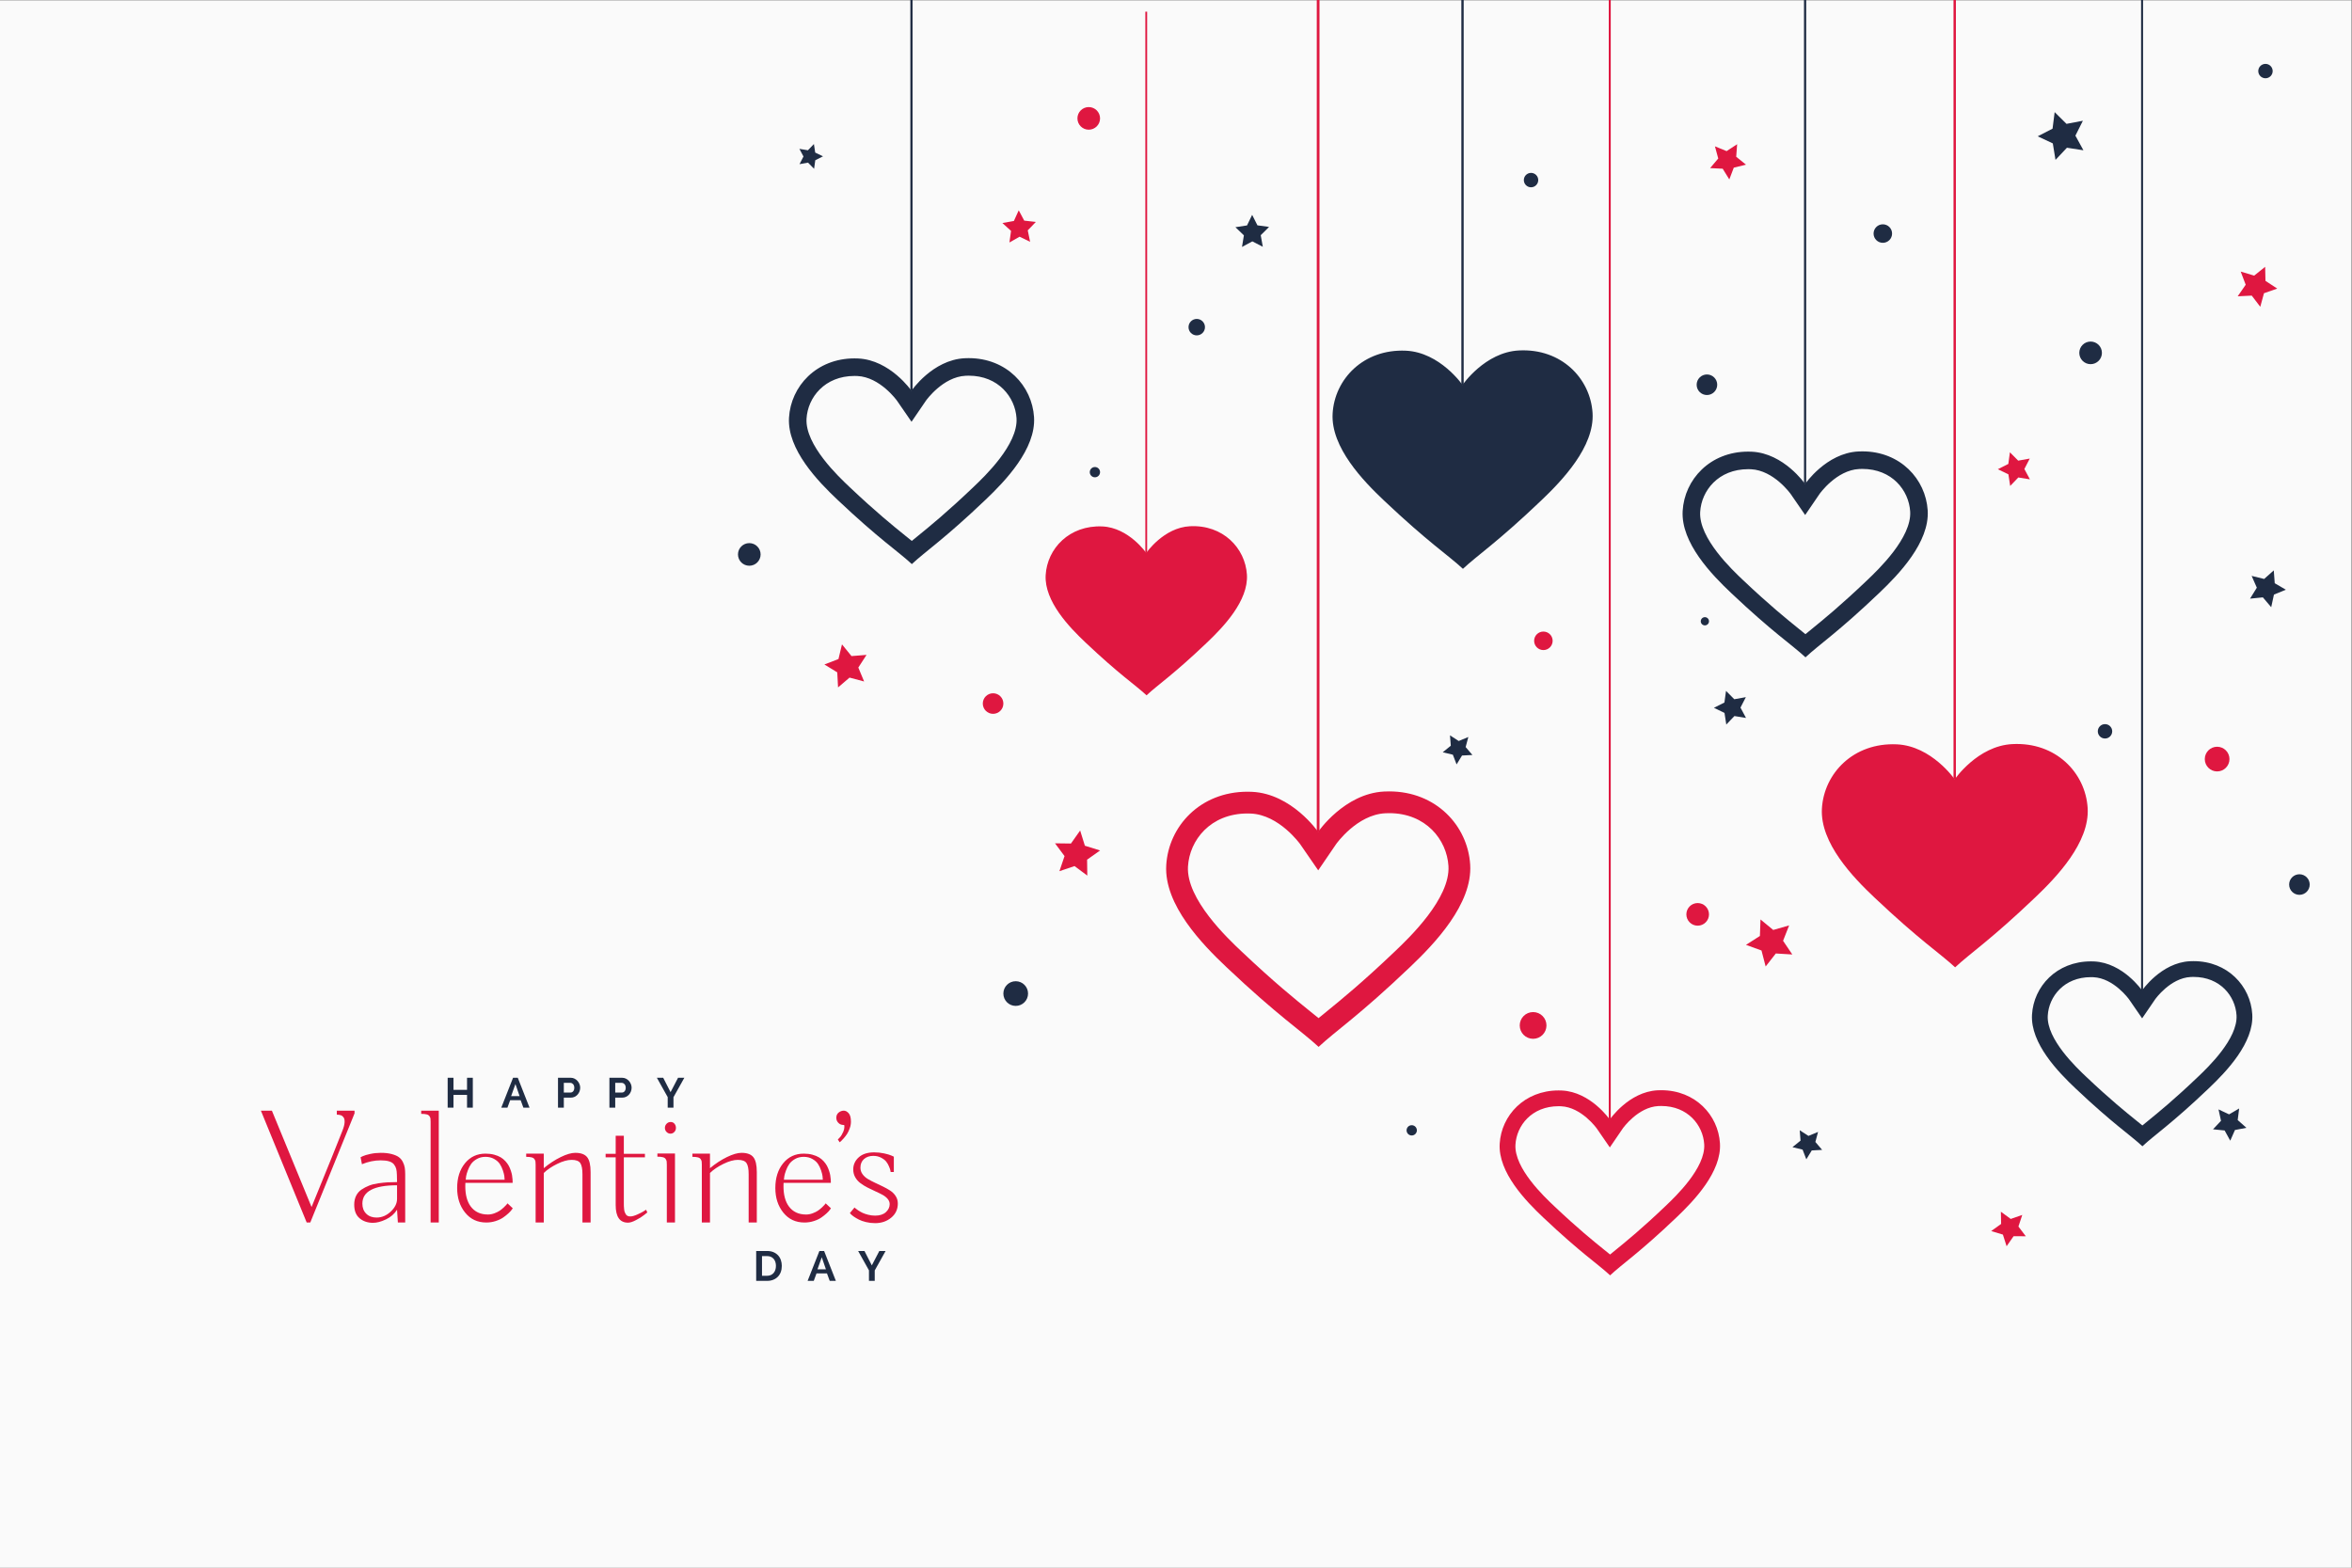 <?xml version="1.0" encoding="UTF-8" standalone="no"?>
<svg
   xmlns:dc="http://purl.org/dc/elements/1.1/"
   xmlns:cc="http://creativecommons.org/ns#"
   xmlns:rdf="http://www.w3.org/1999/02/22-rdf-syntax-ns#"
   xmlns:svg="http://www.w3.org/2000/svg"
   xmlns="http://www.w3.org/2000/svg"
   viewBox="0 0 576 384"
   height="384"
   width="576"
   xml:space="preserve"
   id="svg2"
   version="1.1"><rect x="0" y="0" width="576" height="384" fill="#808080" stroke="none"/><defs
     id="defs6" /><g
     transform="matrix(1.333,0,0,-1.333,0,384)"
     id="g10"><g
       transform="scale(0.1)"
       id="g12"><path
         id="path14"
         style="fill:#fafafa;fill-opacity:1;fill-rule:nonzero;stroke:none"
         d="M 4319.99,0 H -0.012 V 2880 H 4319.99 V 0" /><path
         id="path16"
         style="fill:#df1740;fill-opacity:1;fill-rule:nonzero;stroke:none"
         d="m 570.039,634.301 h -6.594 l -84.136,205.531 h 20.203 l 72.883,-177.07 c 31.14,76.136 49.941,122.636 56.406,139.468 2.539,6.27 3.953,11.43 4.246,15.5 0.293,4.059 -0.195,7.122 -1.465,9.18 -1.269,2.051 -2.93,3.5 -4.988,4.328 -2.051,0.84 -4.641,1.25 -7.778,1.25 v 7.344 h 32.551 V 834.84 L 570.039,634.301" /><path
         id="path18"
         style="fill:#df1740;fill-opacity:1;fill-rule:nonzero;stroke:none"
         d="m 729.465,677.762 v 24.949 c -42.485,0 -63.711,-11.25 -63.711,-33.762 0,-7.64 2.359,-13.808 7.098,-18.5 4.738,-4.699 11.043,-7.051 18.925,-7.051 9.668,0 18.368,3.653 26.094,10.942 7.727,7.289 11.594,15.101 11.594,23.422 z m -29.914,84.558 c 7.676,0 14.304,-0.738 19.89,-2.211 5.598,-1.461 9.961,-3.328 13.098,-5.57 3.145,-2.258 5.645,-5.199 7.481,-8.809 1.843,-3.621 3.046,-7.148 3.593,-10.582 0.547,-3.429 0.828,-7.476 0.828,-12.179 v -88.668 h -13.472 l -1.504,23.488 c -4.887,-7.738 -11.723,-13.68 -20.488,-17.828 -8.782,-4.172 -16.704,-6.242 -23.782,-6.242 -9.668,0 -17.832,2.761 -24.465,8.293 -6.636,5.527 -9.949,13.918 -9.949,25.168 0,6.179 1.172,11.609 3.516,16.308 2.351,4.723 5.676,8.512 9.988,11.403 4.301,2.879 8.899,5.281 13.801,7.211 4.894,1.918 10.566,3.339 17.019,4.25 6.465,0.91 12.266,1.507 17.407,1.796 5.133,0.293 10.789,0.434 16.953,0.434 0,0.789 -0.102,5.227 -0.293,13.316 -0.109,4.34 -0.512,7.934 -1.203,10.793 -0.696,2.86 -2.039,5.598 -4.031,8.2 -2.004,2.621 -5.02,4.55 -9.055,5.781 -4.043,1.226 -9.153,1.84 -15.332,1.84 -11.563,0 -23.106,-2.364 -34.617,-7.102 l -2.454,12.809 4.29,2.09 c 2.859,1.3 7.363,2.632 13.523,3.98 6.16,1.352 12.578,2.031 19.258,2.031" /><path
         id="path20"
         style="fill:#df1740;fill-opacity:1;fill-rule:nonzero;stroke:none"
         d="M 791.121,634.301 V 819.57 c 0,2.641 -0.098,4.602 -0.293,5.879 -0.191,1.27 -0.801,2.68 -1.836,4.25 -1.023,1.571 -2.762,2.672 -5.203,3.301 -2.449,0.641 -5.781,0.961 -9.98,0.961 v 5.871 h 32.296 V 634.301 h -14.984" /><path
         id="path22"
         style="fill:#df1740;fill-opacity:1;fill-rule:nonzero;stroke:none"
         d="m 855.586,712.98 h 71.484 c 0,1.77 -0.175,3.969 -0.527,6.622 -0.344,2.636 -1.238,6.136 -2.676,10.488 -1.445,4.359 -3.332,8.301 -5.664,11.82 -2.336,3.531 -5.781,6.578 -10.351,9.172 -4.559,2.598 -9.872,3.898 -15.926,3.898 -5.957,0 -11.25,-1.32 -15.863,-3.968 -4.618,-2.641 -8.141,-5.703 -10.575,-9.18 -2.429,-3.461 -4.441,-7.41 -6.035,-11.812 -1.594,-4.411 -2.605,-7.879 -3.047,-10.418 -0.449,-2.551 -0.722,-4.75 -0.82,-6.622 z m 36.34,47.872 c 5.855,0 11.148,-0.641 15.887,-1.911 4.738,-1.281 8.75,-2.89 12.031,-4.839 3.293,-1.961 6.219,-4.364 8.777,-7.204 2.563,-2.839 4.594,-5.648 6.098,-8.437 1.492,-2.789 2.769,-5.801 3.836,-9.031 1.062,-3.231 1.789,-6.02 2.175,-8.371 0.383,-2.34 0.676,-4.75 0.872,-7.188 0.195,-2.449 0.261,-4.062 0.214,-4.84 l -0.07,-1.91 H 854.98 c -0.097,-2.062 -0.144,-4.07 -0.144,-6.019 0,-15.864 3.277,-28.243 9.832,-37.153 7.344,-9.98 17.922,-14.969 31.719,-14.969 3.972,0 7.937,0.731 11.914,2.211 3.965,1.457 7.273,3.098 9.922,4.911 2.644,1.808 5.195,3.898 7.644,6.238 2.453,2.351 4.043,3.98 4.778,4.922 0.734,0.929 1.296,1.687 1.691,2.277 l 9.707,-9.098 -1.898,-2.652 c -1.258,-1.859 -3.27,-4.059 -6.043,-6.598 -2.762,-2.55 -5.965,-5.101 -9.61,-7.64 -3.633,-2.551 -8.222,-4.731 -13.762,-6.531 -5.527,-1.821 -11.304,-2.719 -17.324,-2.719 -16.179,0 -29.148,6.07 -38.902,18.211 -9.77,12.129 -14.641,27.199 -14.641,45.207 0,18.59 4.805,33.769 14.414,45.511 9.61,11.75 22.161,17.622 37.649,17.622" /><path
         id="path24"
         style="fill:#df1740;fill-opacity:1;fill-rule:nonzero;stroke:none"
         d="m 966.711,760.852 h 32.293 v -26.723 c 10.136,8.422 20.516,15.211 31.146,20.41 10.62,5.18 19.54,7.781 26.75,7.781 10.34,0 17.61,-2.679 21.82,-8.011 4.21,-5.329 6.31,-14.411 6.31,-27.219 v -92.789 h -14.97 v 88.969 c 0,9.492 -1.32,16.218 -3.95,20.179 -2.63,3.973 -7.95,5.949 -15.93,5.949 -7.61,0 -16.46,-2.476 -26.55,-7.418 -10.09,-4.941 -18.29,-10.492 -24.626,-16.66 v -91.019 h -14.973 v 106.32 c 0,2.641 -0.105,4.59 -0.301,5.859 -0.195,1.27 -0.8,2.692 -1.828,4.25 -1.035,1.559 -2.769,2.661 -5.214,3.29 -2.45,0.628 -5.782,0.96 -9.977,0.96 v 5.872" /><path
         id="path26"
         style="fill:#df1740;fill-opacity:1;fill-rule:nonzero;stroke:none"
         d="m 1146.1,793.738 v -33.187 h 38.76 v -6.449 h -38.76 v -83.68 c 0,-2.453 0.02,-4.461 0.08,-6.024 0.05,-1.566 0.2,-3.457 0.44,-5.648 0.25,-2.211 0.61,-3.969 1.09,-5.289 0.49,-1.32 1.16,-2.672 1.99,-4.039 0.83,-1.371 1.93,-2.371 3.31,-3.012 1.37,-0.629 2.98,-0.949 4.84,-0.949 3.42,0 7.71,1.148 12.84,3.449 5.14,2.301 8.81,4.129 11.02,5.5 2.2,1.371 3.93,2.5 5.2,3.379 l 2.36,-4.988 -5.88,-4.699 c -4.01,-3.231 -9.01,-6.372 -14.97,-9.391 -5.87,-3.141 -10.76,-4.699 -14.68,-4.699 -15.08,0 -22.61,10.758 -22.61,32.289 v 87.801 h -18.49 v 6.449 h 18.49 v 33.187 h 14.97" /><path
         id="path28"
         style="fill:#df1740;fill-opacity:1;fill-rule:nonzero;stroke:none"
         d="m 1224.64,800.629 c -2.05,2.062 -3.08,4.551 -3.08,7.492 0,2.93 1.03,5.481 3.08,7.641 2.06,2.148 4.56,3.218 7.49,3.218 2.94,0 5.28,-1.07 7.05,-3.218 1.76,-2.16 2.64,-4.711 2.64,-7.641 0,-2.941 -1,-5.43 -2.98,-7.492 -1.98,-2.047 -4.34,-3.078 -7.05,-3.078 -2.71,0 -5.09,1.031 -7.15,3.078 z m 0.45,-166.328 v 106.551 c 0,2.636 -0.11,4.609 -0.3,5.878 -0.2,1.27 -0.81,2.7 -1.83,4.27 -1.04,1.559 -2.77,2.68 -5.22,3.309 -2.45,0.64 -5.78,0.961 -9.98,0.961 v 5.871 h 32.3 v -126.84 h -14.97" /><path
         id="path30"
         style="fill:#df1740;fill-opacity:1;fill-rule:nonzero;stroke:none"
         d="m 1272.07,760.852 h 32.3 v -26.723 c 10.13,8.422 20.51,15.211 31.14,20.41 10.62,5.18 19.54,7.781 26.76,7.781 10.33,0 17.6,-2.679 21.81,-8.011 4.21,-5.329 6.31,-14.411 6.31,-27.219 v -92.789 h -14.97 v 88.969 c 0,9.492 -1.32,16.218 -3.95,20.179 -2.63,3.973 -7.94,5.949 -15.93,5.949 -7.61,0 -16.46,-2.476 -26.55,-7.418 -10.08,-4.941 -18.29,-10.492 -24.62,-16.66 v -91.019 h -14.98 v 106.32 c 0,2.641 -0.1,4.59 -0.3,5.859 -0.19,1.27 -0.8,2.692 -1.82,4.25 -1.04,1.559 -2.78,2.661 -5.22,3.29 -2.45,0.628 -5.78,0.96 -9.98,0.96 v 5.872" /><path
         id="path32"
         style="fill:#df1740;fill-opacity:1;fill-rule:nonzero;stroke:none"
         d="m 1440.18,712.98 h 71.48 c 0,1.77 -0.18,3.969 -0.53,6.622 -0.34,2.636 -1.24,6.136 -2.67,10.488 -1.45,4.359 -3.33,8.301 -5.67,11.82 -2.33,3.531 -5.78,6.578 -10.35,9.172 -4.56,2.598 -9.87,3.898 -15.93,3.898 -5.95,0 -11.25,-1.32 -15.86,-3.968 -4.61,-2.641 -8.14,-5.703 -10.57,-9.18 -2.43,-3.461 -4.45,-7.41 -6.04,-11.812 -1.59,-4.411 -2.6,-7.879 -3.04,-10.418 -0.45,-2.551 -0.73,-4.75 -0.82,-6.622 z m 36.33,47.872 c 5.86,0 11.16,-0.641 15.89,-1.911 4.74,-1.281 8.75,-2.89 12.03,-4.839 3.29,-1.961 6.22,-4.364 8.78,-7.204 2.56,-2.839 4.59,-5.648 6.1,-8.437 1.49,-2.789 2.77,-5.801 3.83,-9.031 1.07,-3.231 1.79,-6.02 2.18,-8.371 0.38,-2.34 0.68,-4.75 0.87,-7.188 0.2,-2.449 0.27,-4.062 0.22,-4.84 l -0.07,-1.91 h -86.77 c -0.1,-2.062 -0.15,-4.07 -0.15,-6.019 0,-15.864 3.29,-28.243 9.84,-37.153 7.34,-9.98 17.92,-14.969 31.72,-14.969 3.97,0 7.94,0.731 11.91,2.211 3.97,1.457 7.28,3.098 9.92,4.911 2.65,1.808 5.2,3.898 7.65,6.238 2.45,2.351 4.04,3.98 4.77,4.922 0.74,0.929 1.3,1.687 1.69,2.277 l 9.71,-9.098 -1.89,-2.652 c -1.26,-1.859 -3.28,-4.059 -6.05,-6.598 -2.76,-2.55 -5.97,-5.101 -9.61,-7.64 -3.63,-2.551 -8.22,-4.731 -13.76,-6.531 -5.53,-1.821 -11.31,-2.719 -17.32,-2.719 -16.18,0 -29.15,6.07 -38.91,18.211 -9.76,12.129 -14.64,27.199 -14.64,45.207 0,18.59 4.81,33.769 14.42,45.511 9.61,11.75 22.16,17.622 37.64,17.622" /><path
         id="path34"
         style="fill:#df1740;fill-opacity:1;fill-rule:nonzero;stroke:none"
         d="m 1536.46,826.621 c 0,4.207 1.42,7.43 4.26,9.68 2.83,2.258 5.92,3.429 9.25,3.531 h 0.15 c 3.23,0 6.24,-1.57 9.02,-4.703 2.79,-3.129 4.19,-8.32 4.19,-15.559 0,-4.019 -0.73,-8.07 -2.21,-12.179 -1.46,-4.11 -3.1,-7.571 -4.91,-10.352 -1.82,-2.801 -3.92,-5.539 -6.32,-8.23 -2.39,-2.688 -4.06,-4.43 -4.99,-5.207 -0.93,-0.782 -1.69,-1.422 -2.27,-1.903 l -3.37,5.133 3.81,3.969 c 2.15,2.34 4.21,5.769 6.17,10.269 1.37,3.141 2.05,6.168 2.05,9.102 0,1.078 -0.1,2.16 -0.29,3.226 -4.12,0.102 -7.19,0.981 -9.25,2.653 -3.53,2.738 -5.29,6.258 -5.29,10.57" /><path
         id="path36"
         style="fill:#df1740;fill-opacity:1;fill-rule:nonzero;stroke:none"
         d="m 1561.42,651.629 8.51,10.269 1.69,-1.609 c 0.73,-0.687 2.37,-1.891 4.91,-3.598 2.55,-1.711 5.2,-3.23 7.93,-4.55 2.75,-1.321 6.24,-2.52 10.5,-3.602 4.26,-1.07 8.54,-1.609 12.84,-1.609 8.52,0 15.1,2.129 19.75,6.39 4.65,4.239 6.97,9.168 6.97,14.739 0,3.429 -1.22,6.613 -3.66,9.543 -2.45,2.937 -5.65,5.488 -9.62,7.636 -3.96,2.16 -8.32,4.282 -13.07,6.391 -4.74,2.109 -9.49,4.383 -14.23,6.82 -4.75,2.449 -9.11,5.141 -13.07,8.082 -3.97,2.938 -7.17,6.551 -9.62,10.86 -2.44,4.308 -3.67,9.097 -3.67,14.39 0,8.809 3.38,16.239 10.13,22.321 6.75,6.058 16.2,9.097 28.33,9.097 6.36,0 12.55,-0.66 18.58,-1.98 6.01,-1.328 10.44,-2.649 13.28,-3.969 l 4.26,-1.98 v -28.18 h -5.87 c -0.1,0.781 -0.27,1.832 -0.52,3.148 -0.24,1.321 -1.07,3.692 -2.49,7.121 -1.42,3.43 -3.18,6.442 -5.28,9.02 -2.11,2.601 -5.25,4.973 -9.41,7.133 -4.16,2.148 -8.92,3.218 -14.3,3.218 -6.86,0 -12.48,-1.929 -16.89,-5.8 -4.4,-3.86 -6.61,-9.168 -6.61,-15.918 0,-4.313 1.25,-8.223 3.75,-11.742 2.49,-3.532 5.72,-6.489 9.69,-8.891 3.96,-2.391 8.37,-4.719 13.21,-6.969 4.85,-2.25 9.69,-4.551 14.53,-6.898 4.85,-2.352 9.34,-4.871 13.49,-7.563 4.14,-2.687 7.52,-6.07 10.13,-10.129 2.6,-4.058 3.91,-8.59 3.91,-13.582 0,-10.668 -4.05,-19.347 -12.15,-26.058 -8.1,-6.7 -17.95,-10.059 -29.55,-10.059 -5.77,0 -11.33,0.66 -16.66,1.938 -5.33,1.293 -9.73,2.839 -13.21,4.632 -3.48,1.789 -6.5,3.579 -9.1,5.36 -2.59,1.801 -4.47,3.34 -5.66,4.629 l -1.75,1.949" /><path
         id="path38"
         style="fill:#1f2c43;fill-opacity:1;fill-rule:nonzero;stroke:none"
         d="m 868.645,900.27 v -54.93 h -10.598 v 23.449 h -24.91 V 845.34 h -10.688 v 54.93 h 10.688 v -22.2 h 24.91 v 22.2 h 10.598" /><path
         id="path40"
         style="fill:#1f2c43;fill-opacity:1;fill-rule:nonzero;stroke:none"
         d="m 946.941,888.75 -7.886,-22.211 h 15.547 z m -25.996,-43.41 21.66,54.93 h 8.665 l 21.589,-54.93 h -11.296 l -5.032,13.699 h -19.258 l -5.027,-13.699 h -11.301" /><path
         id="path42"
         style="fill:#1f2c43;fill-opacity:1;fill-rule:nonzero;stroke:none"
         d="m 1035.84,873.121 h 12.37 c 1.97,0 3.61,0.801 4.92,2.399 1.31,1.601 1.97,3.761 1.97,6.5 0,1.39 -0.21,2.64 -0.62,3.75 -0.41,1.109 -0.95,2.05 -1.62,2.82 l -2.36,1.742 c -0.91,0.387 -1.82,0.578 -2.75,0.578 h -11.91 z m -10.68,-27.781 v 54.93 h 23.29 c 2.53,0 4.86,-0.52 7,-1.579 2.14,-1.062 3.98,-2.453 5.53,-4.179 1.55,-1.731 2.76,-3.692 3.64,-5.883 0.88,-2.188 1.31,-4.399 1.31,-6.609 0,-2.329 -0.41,-4.579 -1.23,-6.77 -0.83,-2.199 -1.99,-4.148 -3.49,-5.84 -1.49,-1.711 -3.3,-3.082 -5.41,-4.109 -2.12,-1.031 -4.44,-1.539 -6.96,-1.539 h -13 V 845.34 h -10.68" /><path
         id="path44"
         style="fill:#1f2c43;fill-opacity:1;fill-rule:nonzero;stroke:none"
         d="m 1130.3,873.121 h 12.38 c 1.96,0 3.6,0.801 4.91,2.399 1.32,1.601 1.97,3.761 1.97,6.5 0,1.39 -0.2,2.64 -0.61,3.75 -0.41,1.109 -0.96,2.05 -1.63,2.82 l -2.36,1.742 c -0.91,0.387 -1.82,0.578 -2.74,0.578 h -11.92 z m -10.68,-27.781 v 54.93 h 23.29 c 2.53,0 4.86,-0.52 7,-1.579 2.14,-1.062 3.99,-2.453 5.53,-4.179 1.55,-1.731 2.76,-3.692 3.64,-5.883 0.88,-2.188 1.31,-4.399 1.31,-6.609 0,-2.329 -0.41,-4.579 -1.23,-6.77 -0.83,-2.199 -1.99,-4.148 -3.49,-5.84 -1.49,-1.711 -3.3,-3.082 -5.41,-4.109 -2.12,-1.031 -4.44,-1.539 -6.96,-1.539 h -13 V 845.34 h -10.68" /><path
         id="path46"
         style="fill:#1f2c43;fill-opacity:1;fill-rule:nonzero;stroke:none"
         d="m 1218.43,900.27 13.53,-26.461 13.77,26.461 h 11.54 L 1237.3,864.531 V 845.34 h -10.6 v 19.34 l -19.88,35.59 h 11.61" /><path
         id="path48"
         style="fill:#1f2c43;fill-opacity:1;fill-rule:nonzero;stroke:none"
         d="m 1425.56,554.578 c 0,2.633 -0.36,5.051 -1.09,7.274 -0.72,2.207 -1.77,4.117 -3.17,5.718 -1.39,1.602 -3.11,2.84 -5.15,3.719 -2.03,0.871 -4.34,1.313 -6.92,1.313 h -9.28 v -36.211 h 9.28 c 2.64,0 4.97,0.468 7,1.39 2.04,0.938 3.74,2.207 5.11,3.84 1.37,1.617 2.41,3.539 3.13,5.758 0.73,2.223 1.09,4.621 1.09,7.199 z m -36.29,-27.547 v 54.93 h 19.96 c 4.49,0 8.42,-0.723 11.8,-2.16 3.37,-1.442 6.21,-3.41 8.47,-5.879 2.27,-2.481 3.98,-5.383 5.11,-8.703 1.13,-3.328 1.7,-6.879 1.7,-10.641 0,-4.18 -0.64,-7.957 -1.9,-11.34 -1.26,-3.379 -3.08,-6.269 -5.45,-8.66 -2.37,-2.398 -5.22,-4.258 -8.55,-5.566 -3.33,-1.321 -7.05,-1.981 -11.18,-1.981 h -19.96" /><path
         id="path50"
         style="fill:#1f2c43;fill-opacity:1;fill-rule:nonzero;stroke:none"
         d="m 1509.74,570.441 -7.89,-22.211 h 15.54 z m -26,-43.41 21.66,54.93 h 8.66 l 21.59,-54.93 h -11.29 l -5.03,13.699 h -19.26 l -5.03,-13.699 h -11.3" /><path
         id="path52"
         style="fill:#1f2c43;fill-opacity:1;fill-rule:nonzero;stroke:none"
         d="m 1588.18,581.961 13.54,-26.461 13.77,26.461 h 11.53 l -19.96,-35.742 v -19.188 h -10.6 v 19.34 l -19.89,35.59 h 11.61" /><path
         id="path54"
         style="fill:#df1740;fill-opacity:1;fill-rule:nonzero;stroke:none"
         d="m 1892.51,2436.41 -19.32,9.36 -18.66,-10.6 2.94,21.26 -15.85,14.47 21.12,3.78 8.87,19.55 10.12,-18.93 21.34,-2.39 -14.88,-15.47 4.32,-21.03" /><path
         id="path56"
         style="fill:#df1740;fill-opacity:1;fill-rule:nonzero;stroke:none"
         d="m 1946.37,1279.88 9.4,27.73 -17.51,23.47 29.28,-0.38 16.9,23.91 8.69,-27.96 27.97,-8.69 -23.9,-16.91 0.37,-29.28 -23.47,17.51 -27.73,-9.4" /><path
         id="path58"
         style="fill:#df1740;fill-opacity:1;fill-rule:nonzero;stroke:none"
         d="m 3292.82,1126.81 -30.29,1.84 -18.69,-23.92 -7.62,29.39 -28.51,10.38 25.59,16.32 1.07,30.34 23.42,-19.3 29.18,8.36 -11.11,-28.25 16.96,-25.16" /><path
         id="path60"
         style="fill:#df1740;fill-opacity:1;fill-rule:nonzero;stroke:none"
         d="m 4111.09,2336.26 14.7,21.25 -9.17,24.16 24.76,-7.42 20.14,16.19 0.6,-25.84 21.61,-14.15 -24.38,-8.56 -6.78,-24.93 -15.67,20.55 -25.81,-1.25" /><path
         id="path62"
         style="fill:#df1740;fill-opacity:1;fill-rule:nonzero;stroke:none"
         d="m 3207.78,2578.14 -22.48,-5.49 -8.21,-21.63 -12.17,19.68 -23.11,1.13 14.95,17.65 -6.07,22.33 21.42,-8.76 19.36,12.67 -1.72,-23.08 18.03,-14.5" /><path
         id="path64"
         style="fill:#df1740;fill-opacity:1;fill-rule:nonzero;stroke:none"
         d="m 3721.8,609.012 -22.44,0.117 -12.83,-18.43 -6.82,21.391 -21.5,6.5 18.24,13.101 -0.46,22.438 18.09,-13.277 21.2,7.359 -7.04,-21.313 13.56,-17.886" /><path
         id="path66"
         style="fill:#df1740;fill-opacity:1;fill-rule:nonzero;stroke:none"
         d="m 1514.56,1659.72 25.87,9.97 6.45,26.96 17.48,-21.52 27.63,2.19 -15.08,-23.27 10.64,-25.6 -26.79,7.14 -21.07,-18.02 -1.49,27.68 -23.64,14.47" /><path
         id="path68"
         style="fill:#df1740;fill-opacity:1;fill-rule:nonzero;stroke:none"
         d="m 3729.36,1999.88 -21.31,3.48 -14.94,-15.59 -3.29,21.34 -19.43,9.4 19.29,9.71 2.93,21.39 15.19,-15.33 21.25,3.82 -9.89,-19.19 10.2,-19.03" /><path
         id="path70"
         style="fill:#1f2c43;fill-opacity:1;fill-rule:nonzero;stroke:none"
         d="m 4133.77,1780.67 12.45,20.14 -9.53,21.67 23,-5.62 17.67,15.76 1.76,-23.61 20.45,-11.93 -21.9,-8.97 -5.03,-23.14 -15.32,18.06 -23.55,-2.36" /><path
         id="path72"
         style="fill:#1f2c43;fill-opacity:1;fill-rule:nonzero;stroke:none"
         d="m 2705.11,1493.42 -19.08,-1.02 -9.99,-16.31 -6.87,17.84 -18.58,4.45 14.83,12.05 -1.5,19.05 16.03,-10.39 17.66,7.33 -4.92,-18.47 12.42,-14.53" /><path
         id="path74"
         style="fill:#1f2c43;fill-opacity:1;fill-rule:nonzero;stroke:none"
         d="m 3827.63,2604.6 -30.29,4.65 -20.99,-22.31 -4.93,30.24 -27.72,13.07 27.24,14.04 3.86,30.39 21.77,-21.56 30.1,5.71 -13.77,-27.37 14.73,-26.86" /><path
         id="path76"
         style="fill:#1f2c43;fill-opacity:1;fill-rule:nonzero;stroke:none"
         d="m 2281.8,2426.96 3.48,21.31 -15.58,14.95 21.34,3.28 9.4,19.43 9.71,-19.28 21.38,-2.93 -15.33,-15.2 3.82,-21.25 -19.19,9.89 -19.03,-10.2" /><path
         id="path78"
         style="fill:#1f2c43;fill-opacity:1;fill-rule:nonzero;stroke:none"
         d="m 3347.63,767.75 -19.09,-1.02 -9.98,-16.3 -6.87,17.832 -18.58,4.449 14.83,12.051 -1.5,19.047 16.03,-10.387 17.66,7.328 -4.92,-18.469 12.42,-14.531" /><path
         id="path80"
         style="fill:#1f2c43;fill-opacity:1;fill-rule:nonzero;stroke:none"
         d="m 4065.74,805.551 14.67,15.64 -4.56,20.95 19.4,-9.129 18.52,10.816 -2.68,-21.277 16.01,-14.262 -21.06,-4.027 -8.63,-19.633 -10.33,18.781 -21.34,2.141" /><path
         id="path82"
         style="fill:#1f2c43;fill-opacity:1;fill-rule:nonzero;stroke:none"
         d="m 1495.65,2570.59 -11.16,11.28 -15.62,-2.8 7.28,14.11 -7.5,13.99 15.67,-2.57 10.99,11.45 2.4,-15.69 14.29,-6.91 -14.18,-7.14 -2.17,-15.72" /><path
         id="path84"
         style="fill:#1f2c43;fill-opacity:1;fill-rule:nonzero;stroke:none"
         d="m 3207.78,1561.45 -21.31,3.48 -14.94,-15.58 -3.28,21.34 -19.43,9.4 19.28,9.71 2.94,21.39 15.19,-15.34 21.25,3.82 -9.89,-19.19 10.19,-19.03" /><path
         id="path86"
         style="fill:#1f2c43;fill-opacity:1;fill-rule:nonzero;stroke:none"
         d="m 2021.02,2013.11 c 0,-5.22 -4.23,-9.45 -9.46,-9.45 -5.21,0 -9.44,4.23 -9.44,9.45 0,5.21 4.23,9.44 9.44,9.44 5.23,0 9.46,-4.23 9.46,-9.44" /><path
         id="path88"
         style="fill:#1f2c43;fill-opacity:1;fill-rule:nonzero;stroke:none"
         d="m 2213.77,2279.56 c 0,-8.35 -6.77,-15.11 -15.12,-15.11 -8.35,0 -15.11,6.76 -15.11,15.11 0,8.35 6.76,15.12 15.11,15.12 8.35,0 15.12,-6.77 15.12,-15.12" /><path
         id="path90"
         style="fill:#1f2c43;fill-opacity:1;fill-rule:nonzero;stroke:none"
         d="m 3139.76,1739.09 c 0,-4.18 -3.39,-7.56 -7.56,-7.56 -4.18,0 -7.56,3.38 -7.56,7.56 0,4.17 3.38,7.56 7.56,7.56 4.17,0 7.56,-3.39 7.56,-7.56" /><path
         id="path92"
         style="fill:#1f2c43;fill-opacity:1;fill-rule:nonzero;stroke:none"
         d="m 3880.54,1536.89 c 0,-7.31 -5.92,-13.23 -13.23,-13.23 -7.3,0 -13.23,5.92 -13.23,13.23 0,7.3 5.93,13.22 13.23,13.22 7.31,0 13.23,-5.92 13.23,-13.22" /><path
         id="path94"
         style="fill:#1f2c43;fill-opacity:1;fill-rule:nonzero;stroke:none"
         d="m 4243.38,1255.31 c 0,-10.44 -8.47,-18.9 -18.9,-18.9 -10.44,0 -18.9,8.46 -18.9,18.9 0,10.44 8.46,18.9 18.9,18.9 10.43,0 18.9,-8.46 18.9,-18.9" /><path
         id="path96"
         style="fill:#1f2c43;fill-opacity:1;fill-rule:nonzero;stroke:none"
         d="m 2603.06,803.66 c 0,-5.219 -4.23,-9.449 -9.45,-9.449 -5.22,0 -9.45,4.23 -9.45,9.449 0,5.219 4.23,9.449 9.45,9.449 5.22,0 9.45,-4.23 9.45,-9.449" /><path
         id="path98"
         style="fill:#1f2c43;fill-opacity:1;fill-rule:nonzero;stroke:none"
         d="m 1888.73,1055 c 0,-12.53 -10.16,-22.68 -22.68,-22.68 -12.52,0 -22.67,10.15 -22.67,22.68 0,12.52 10.15,22.67 22.67,22.67 12.52,0 22.68,-10.15 22.68,-22.67" /><path
         id="path100"
         style="fill:#1f2c43;fill-opacity:1;fill-rule:nonzero;stroke:none"
         d="m 1397.39,1861.93 c 0,-11.48 -9.3,-20.79 -20.79,-20.79 -11.47,0 -20.78,9.31 -20.78,20.79 0,11.47 9.31,20.78 20.78,20.78 11.49,0 20.79,-9.31 20.79,-20.78" /><path
         id="path102"
         style="fill:#1f2c43;fill-opacity:1;fill-rule:nonzero;stroke:none"
         d="m 3476.13,2451.53 c 0,-9.39 -7.61,-17.01 -17.01,-17.01 -9.39,0 -17,7.62 -17,17.01 0,9.4 7.61,17.01 17,17.01 9.4,0 17.01,-7.61 17.01,-17.01" /><path
         id="path104"
         style="fill:#1f2c43;fill-opacity:1;fill-rule:nonzero;stroke:none"
         d="m 4175.34,2750.11 c 0,-7.3 -5.92,-13.22 -13.22,-13.22 -7.31,0 -13.23,5.92 -13.23,13.22 0,7.31 5.92,13.23 13.23,13.23 7.3,0 13.22,-5.92 13.22,-13.23" /><path
         id="path106"
         style="fill:#1f2c43;fill-opacity:1;fill-rule:nonzero;stroke:none"
         d="m 2826.05,2549.8 c 0,-7.31 -5.92,-13.23 -13.23,-13.23 -7.3,0 -13.22,5.92 -13.22,13.23 0,7.31 5.92,13.23 13.22,13.23 7.31,0 13.23,-5.92 13.23,-13.23" /><path
         id="path108"
         style="fill:#1f2c43;fill-opacity:1;fill-rule:nonzero;stroke:none"
         d="m 3154.87,2173.74 c 0,-10.44 -8.46,-18.9 -18.89,-18.9 -10.44,0 -18.9,8.46 -18.9,18.9 0,10.43 8.46,18.89 18.9,18.89 10.43,0 18.89,-8.46 18.89,-18.89" /><path
         id="path110"
         style="fill:#1f2c43;fill-opacity:1;fill-rule:nonzero;stroke:none"
         d="m 3861.64,2232.32 c 0,-11.48 -9.31,-20.79 -20.78,-20.79 -11.48,0 -20.79,9.31 -20.79,20.79 0,11.48 9.31,20.79 20.79,20.79 11.47,0 20.78,-9.31 20.78,-20.79" /><path
         id="path112"
         style="fill:#df1740;fill-opacity:1;fill-rule:nonzero;stroke:none"
         d="m 2021.02,2663.18 c 0,-11.47 -9.31,-20.78 -20.8,-20.78 -11.47,0 -20.78,9.31 -20.78,20.78 0,11.48 9.31,20.79 20.78,20.79 11.49,0 20.8,-9.31 20.8,-20.79" /><path
         id="path114"
         style="fill:#df1740;fill-opacity:1;fill-rule:nonzero;stroke:none"
         d="m 2852.51,1703.18 c 0,-9.39 -7.62,-17 -17.01,-17 -9.4,0 -17,7.61 -17,17 0,9.4 7.6,17.01 17,17.01 9.39,0 17.01,-7.61 17.01,-17.01" /><path
         id="path116"
         style="fill:#df1740;fill-opacity:1;fill-rule:nonzero;stroke:none"
         d="m 3139.76,1200.51 c 0,-11.48 -9.31,-20.79 -20.8,-20.79 -11.47,0 -20.79,9.31 -20.79,20.79 0,11.48 9.32,20.79 20.79,20.79 11.49,0 20.8,-9.31 20.8,-20.79" /><path
         id="path118"
         style="fill:#df1740;fill-opacity:1;fill-rule:nonzero;stroke:none"
         d="m 4095.98,1485.86 c 0,-12.52 -10.16,-22.68 -22.68,-22.68 -12.53,0 -22.68,10.16 -22.68,22.68 0,12.53 10.15,22.68 22.68,22.68 12.52,0 22.68,-10.15 22.68,-22.68" /><path
         id="path120"
         style="fill:#df1740;fill-opacity:1;fill-rule:nonzero;stroke:none"
         d="m 2841.17,996.41 c 0,-13.57 -10.99,-24.558 -24.57,-24.558 -13.56,0 -24.56,10.988 -24.56,24.558 0,13.57 11,24.57 24.56,24.57 13.58,0 24.57,-11 24.57,-24.57" /><path
         id="path122"
         style="fill:#df1740;fill-opacity:1;fill-rule:nonzero;stroke:none"
         d="m 1843.38,1587.91 c 0,-10.44 -8.47,-18.9 -18.9,-18.9 -10.44,0 -18.9,8.46 -18.9,18.9 0,10.44 8.46,18.9 18.9,18.9 10.43,0 18.9,-8.46 18.9,-18.9" /><path
         id="path124"
         style="fill:#df1740;fill-opacity:1;fill-rule:nonzero;stroke:none"
         d="m 3591.18,1448.63 c 0,0 42.04,61.58 105.98,64.79 80.1,4.12 134.23,-52.92 138.27,-117.4 3.96,-63.55 -57.62,-127.42 -96.15,-164.15 -82.66,-78.88 -119.41,-102.58 -147.34,-128.69 -28.02,26.03 -64.85,49.42 -147.87,127.96 -38.71,36.53 -100.56,100.17 -96.86,163.84 3.77,64.44 57.61,121.59 137.69,117.98 63.98,-2.97 106.28,-64.33 106.28,-64.33" /><path
         id="path126"
         style="fill:#df1740;fill-opacity:1;fill-rule:nonzero;stroke:none"
         d="m 3593.37,1448.63 h -4.38 V 3117.2 h 4.38 V 1448.63" /><path
         id="path128"
         style="fill:#df1740;fill-opacity:1;fill-rule:nonzero;stroke:none"
         d="m 2105.86,1864.64 c 0,0 31.85,46.64 80.26,49.08 60.67,3.11 101.65,-40.09 104.72,-88.92 3.01,-48.13 -43.63,-96.5 -72.82,-124.32 -62.59,-59.73 -90.43,-77.68 -111.58,-97.45 -21.23,19.7 -49.12,37.43 -111.99,96.9 -29.31,27.67 -76.16,75.86 -73.36,124.08 2.86,48.8 43.65,92.08 104.28,89.35 48.46,-2.25 80.49,-48.72 80.49,-48.72" /><path
         id="path130"
         style="fill:#df1740;fill-opacity:1;fill-rule:nonzero;stroke:none"
         d="m 2107.52,1864.64 h -3.31 v 994.6 h 3.31 v -994.6" /><path
         id="path132"
         style="fill:#df1740;fill-opacity:1;fill-rule:nonzero;stroke:none"
         d="m 2552.16,1426.49 c -3.06,0 -6.16,-0.08 -9.29,-0.24 -73.13,-3.68 -121.21,-74.11 -121.21,-74.11 0,0 -48.38,70.18 -121.55,73.57 -2.77,0.13 -5.49,0.19 -8.19,0.19 -87.06,0 -145.12,-63.64 -149.3,-135.12 -4.24,-72.82 66.51,-145.61 110.78,-187.39 94.96,-89.82 137.08,-116.589 169.13,-146.351 31.94,29.871 73.97,56.971 168.51,147.181 44.08,42.01 114.52,115.06 109.98,187.75 -4.47,71.23 -62.37,134.52 -148.86,134.52 z m 0,-40 c 67.52,0 105.91,-48.81 108.93,-97.02 3.72,-59.65 -72.57,-132.4 -97.66,-156.31 -60.27,-57.51 -98.85,-88.94 -127.02,-111.88 -4.95,-4.03 -9.59,-7.81 -13.99,-11.43 -4.48,3.65 -9.21,7.46 -14.26,11.54 -28.23,22.77 -66.9,53.95 -127.3,111.09 -25.18,23.76 -101.8,96.09 -98.31,155.97 2.83,48.43 41.31,97.45 109.37,97.45 2.1,0 4.23,-0.04 6.33,-0.14 51.93,-2.41 90.21,-55.94 90.47,-56.32 l 33.1,-48.01 32.87,48.16 c 0.37,0.54 38.34,54.1 90.23,56.71 2.44,0.13 4.86,0.19 7.24,0.19" /><path
         id="path134"
         style="fill:#df1740;fill-opacity:1;fill-rule:nonzero;stroke:none"
         d="m 2424.16,1352.14 h -5 V 3117.2 h 5 V 1352.14" /><path
         id="path136"
         style="fill:#df1740;fill-opacity:1;fill-rule:nonzero;stroke:none"
         d="m 3052.02,877.398 c -2.21,0 -4.46,-0.058 -6.73,-0.168 -53,-2.671 -87.84,-53.71 -87.84,-53.71 0,0 -35.06,50.871 -88.08,53.32 -2.01,0.09 -3.98,0.14 -5.93,0.14 -63.09,0 -105.18,-46.121 -108.21,-97.921 -3.06,-52.778 48.21,-105.52 80.29,-135.797 68.82,-65.09 99.34,-84.492 122.57,-106.063 23.14,21.641 53.61,41.289 122.12,106.66 31.93,30.45 82.97,83.379 79.69,136.063 -3.24,51.617 -45.19,97.476 -107.88,97.476 z m 0,-28.988 c 48.94,0 76.76,-35.371 78.95,-70.301 2.7,-43.238 -52.6,-95.949 -70.78,-113.277 -43.67,-41.672 -71.64,-64.453 -92.06,-81.082 -3.58,-2.922 -6.94,-5.66 -10.12,-8.281 -3.25,2.652 -6.67,5.41 -10.33,8.363 -20.46,16.5 -48.49,39.098 -92.26,80.508 -18.25,17.219 -73.77,69.629 -71.24,113.019 2.05,35.102 29.93,70.629 79.26,70.629 1.52,0 3.06,-0.027 4.58,-0.097 37.63,-1.75 65.37,-40.539 65.56,-40.821 l 23.99,-34.789 23.83,34.899 c 0.26,0.39 27.77,39.211 65.39,41.101 1.75,0.09 3.51,0.129 5.23,0.129" /><path
         id="path138"
         style="fill:#df1740;fill-opacity:1;fill-rule:nonzero;stroke:none"
         d="m 2959.27,823.531 h -3.63 V 3117.2 h 3.63 V 823.531" /><path
         id="path140"
         style="fill:#1f2c43;fill-opacity:1;fill-rule:nonzero;stroke:none"
         d="m 4029.98,1114.57 c -2.22,0 -4.46,-0.06 -6.73,-0.17 -53,-2.68 -87.85,-53.71 -87.85,-53.71 0,0 -35.06,50.86 -88.09,53.32 -1.99,0.09 -3.96,0.13 -5.92,0.13 -63.09,0 -105.17,-46.12 -108.2,-97.92 -3.07,-52.771 48.21,-105.521 80.28,-135.798 68.82,-65.09 99.34,-84.492 122.57,-106.051 23.14,21.641 53.61,41.277 122.11,106.649 31.95,30.449 82.99,83.39 79.7,136.06 -3.23,51.62 -45.19,97.49 -107.87,97.49 z m 0,-28.99 c 48.93,0 76.75,-35.37 78.94,-70.31 2.7,-43.231 -52.6,-95.942 -70.78,-113.282 -43.67,-41.668 -71.63,-64.437 -92.05,-81.066 -3.59,-2.934 -6.95,-5.66 -10.13,-8.293 -3.25,2.652 -6.67,5.41 -10.33,8.371 -20.46,16.5 -48.49,39.102 -92.26,80.5 -18.24,17.23 -73.77,69.641 -71.24,113.03 2.05,35.1 29.93,70.62 79.26,70.63 1.52,0 3.06,-0.04 4.59,-0.11 37.62,-1.74 65.37,-40.54 65.55,-40.81 l 23.99,-34.79 23.83,34.89 c 0.26,0.4 27.78,39.21 65.39,41.11 1.76,0.08 3.51,0.13 5.24,0.13" /><path
         id="path142"
         style="fill:#1f2c43;fill-opacity:1;fill-rule:nonzero;stroke:none"
         d="m 3937.22,1060.69 h -3.63 V 3117.2 h 3.63 V 1060.69" /><path
         id="path144"
         style="fill:#1f2c43;fill-opacity:1;fill-rule:nonzero;stroke:none"
         d="m 2686.93,2173.36 c 0,0 41.13,60.23 103.67,63.38 78.34,4.03 131.28,-51.77 135.24,-114.84 3.89,-62.16 -56.36,-124.63 -94.05,-160.56 -80.84,-77.15 -116.8,-100.33 -144.11,-125.87 -27.42,25.45 -63.43,48.34 -144.64,125.16 -37.86,35.73 -98.37,97.98 -94.75,160.26 3.68,63.02 56.36,118.93 134.69,115.4 62.58,-2.9 103.95,-62.93 103.95,-62.93" /><path
         id="path146"
         style="fill:#1f2c43;fill-opacity:1;fill-rule:nonzero;stroke:none"
         d="m 2689.07,2173.36 h -4.28 v 943.84 h 4.28 v -943.84" /><path
         id="path148"
         style="fill:#1f2c43;fill-opacity:1;fill-rule:nonzero;stroke:none"
         d="m 3421.53,2051.31 c -2.46,0 -4.97,-0.06 -7.49,-0.19 -58.95,-2.97 -97.72,-59.74 -97.72,-59.74 0,0 -39.01,56.58 -98,59.31 -2.22,0.1 -4.41,0.15 -6.59,0.15 -70.19,0 -117,-51.31 -120.37,-108.93 -3.42,-58.71 53.62,-117.39 89.31,-151.08 76.56,-72.42 110.51,-94 136.35,-117.99 25.75,24.08 59.65,45.93 135.86,118.66 35.53,33.87 92.32,92.76 88.66,151.36 -3.6,57.43 -50.28,108.45 -120.01,108.45 z m 0,-32.25 c 54.44,0 85.38,-39.35 87.83,-78.21 2.99,-48.1 -58.52,-106.74 -78.74,-126.02 -48.59,-46.36 -79.69,-71.7 -102.41,-90.2 -3.99,-3.25 -7.73,-6.29 -11.28,-9.21 -3.61,2.95 -7.42,6.01 -11.49,9.3 -22.76,18.36 -53.94,43.5 -102.64,89.56 -20.29,19.16 -82.06,77.47 -79.25,125.74 2.28,39.04 33.31,78.57 88.18,78.57 1.7,0 3.41,-0.04 5.1,-0.11 41.86,-1.94 72.72,-45.1 72.94,-45.41 l 26.68,-38.7 26.5,38.82 c 0.3,0.44 30.91,43.62 72.75,45.72 1.97,0.11 3.91,0.15 5.83,0.15" /><path
         id="path150"
         style="fill:#1f2c43;fill-opacity:1;fill-rule:nonzero;stroke:none"
         d="m 3318.34,1991.38 h -4.03 V 3117.2 h 4.03 V 1991.38" /><path
         id="path152"
         style="fill:#1f2c43;fill-opacity:1;fill-rule:nonzero;stroke:none"
         d="m 1779.73,2222.63 c -2.46,0 -4.96,-0.06 -7.48,-0.19 -58.97,-2.97 -97.73,-59.74 -97.73,-59.74 0,0 -39,56.58 -98,59.31 -2.22,0.1 -4.42,0.15 -6.6,0.15 -70.17,0 -116.99,-51.31 -120.36,-108.93 -3.42,-58.72 53.62,-117.39 89.31,-151.08 76.55,-72.41 110.51,-93.99 136.35,-117.98 25.76,24.07 59.64,45.92 135.85,118.65 35.54,33.87 92.33,92.76 88.67,151.36 -3.6,57.43 -50.28,108.45 -120.01,108.45 z m 0,-32.24 c 54.44,0 85.39,-39.35 87.82,-78.21 3.01,-48.11 -58.51,-106.75 -78.74,-126.03 -48.58,-46.36 -79.69,-71.7 -102.4,-90.2 -4,-3.25 -7.73,-6.29 -11.27,-9.21 -3.62,2.94 -7.43,6.01 -11.5,9.3 -22.76,18.36 -53.94,43.5 -102.63,89.56 -20.3,19.16 -82.07,77.47 -79.26,125.74 2.28,39.05 33.31,78.57 88.17,78.57 1.7,0 3.42,-0.03 5.11,-0.11 41.86,-1.94 72.72,-45.1 72.94,-45.41 l 26.68,-38.7 26.5,38.82 c 0.3,0.44 30.91,43.62 72.75,45.72 1.96,0.11 3.91,0.16 5.83,0.16" /><path
         id="path154"
         style="fill:#1f2c43;fill-opacity:1;fill-rule:nonzero;stroke:none"
         d="m 1676.53,2162.7 h -4.03 v 954.5 h 4.03 v -954.5" /></g></g></svg>
